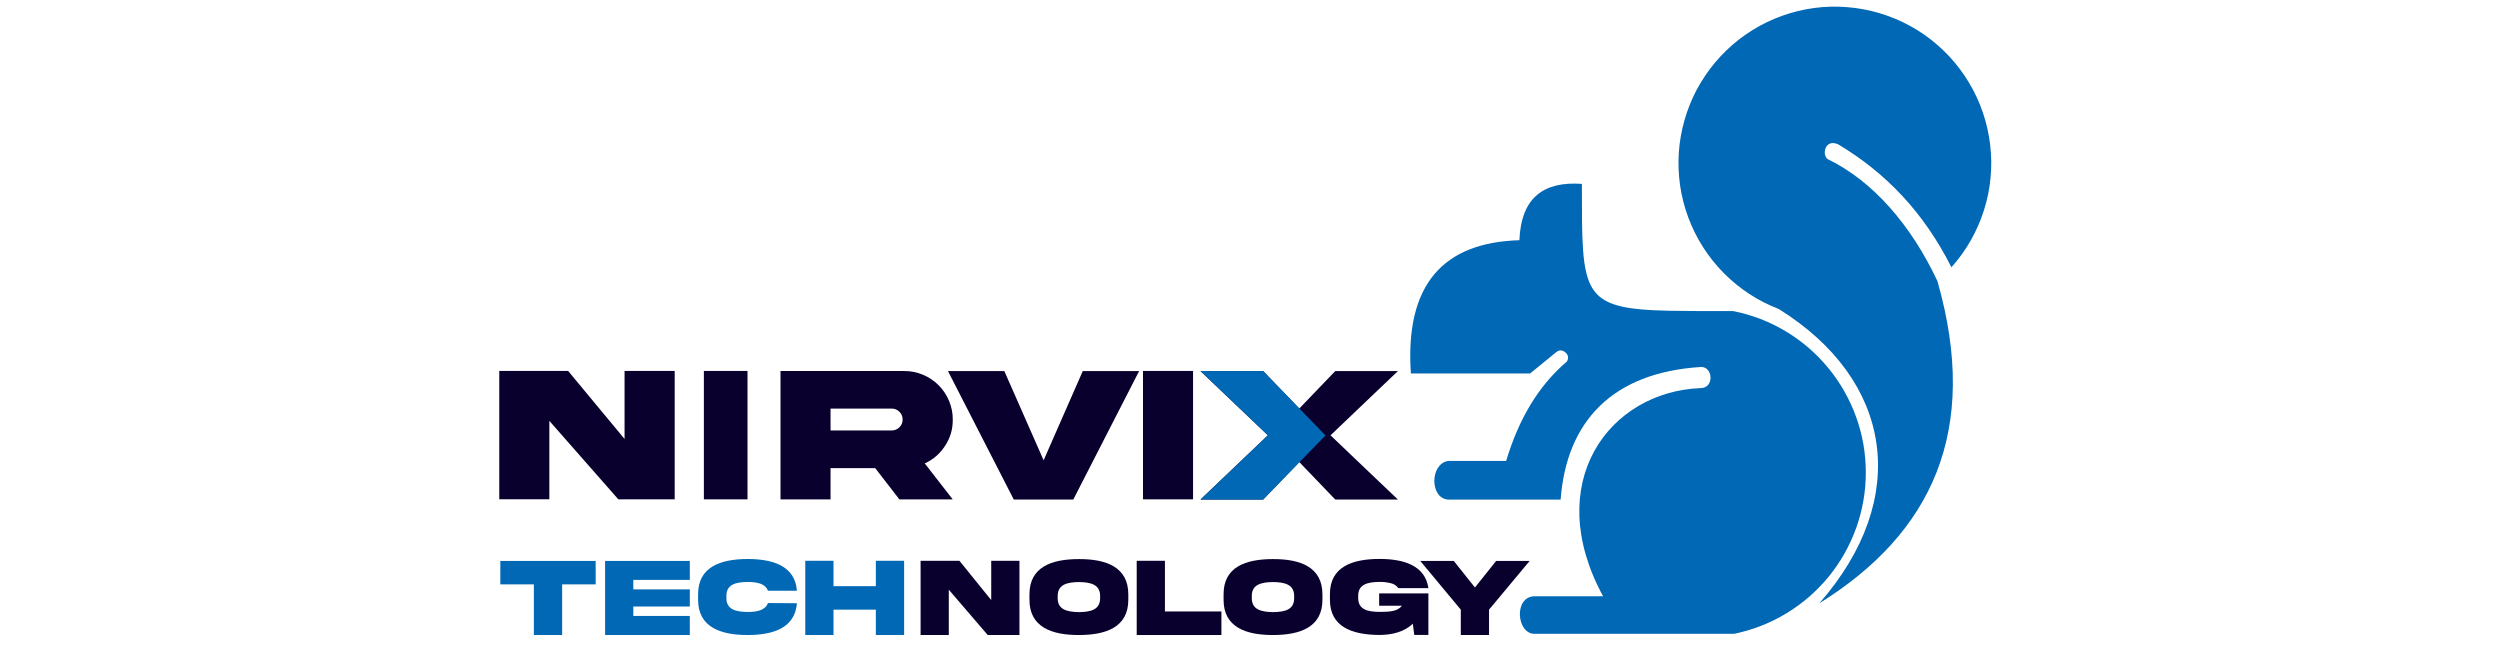 <svg xmlns="http://www.w3.org/2000/svg" xmlns:xlink="http://www.w3.org/1999/xlink" width="174" zoomAndPan="magnify" viewBox="0 0 130.5 33.75" height="45" preserveAspectRatio="xMidYMid meet" version="1.0"><defs><clipPath id="ade0b030f6"><path d="M 73 9 L 98 9 L 98 33.5 L 73 33.5 Z M 73 9 " clip-rule="nonzero"/></clipPath><clipPath id="30c774decb"><path d="M 26 29 L 32 29 L 32 33.5 L 26 33.5 Z M 26 29 " clip-rule="nonzero"/></clipPath><clipPath id="e66e1a74a9"><path d="M 31 29 L 37 29 L 37 33.5 L 31 33.5 Z M 31 29 " clip-rule="nonzero"/></clipPath><clipPath id="455e7c5850"><path d="M 36 29 L 42 29 L 42 33.5 L 36 33.5 Z M 36 29 " clip-rule="nonzero"/></clipPath><clipPath id="ed46dffca3"><path d="M 42 29 L 48 29 L 48 33.5 L 42 33.5 Z M 42 29 " clip-rule="nonzero"/></clipPath><clipPath id="5845507432"><path d="M 48 29 L 54 29 L 54 33.5 L 48 33.5 Z M 48 29 " clip-rule="nonzero"/></clipPath><clipPath id="f2a740ca93"><path d="M 53 29 L 59 29 L 59 33.5 L 53 33.5 Z M 53 29 " clip-rule="nonzero"/></clipPath><clipPath id="b18f0c64ea"><path d="M 59 29 L 64 29 L 64 33.5 L 59 33.5 Z M 59 29 " clip-rule="nonzero"/></clipPath><clipPath id="61bade58b2"><path d="M 63 29 L 70 29 L 70 33.5 L 63 33.5 Z M 63 29 " clip-rule="nonzero"/></clipPath><clipPath id="1224cf1585"><path d="M 69 29 L 75 29 L 75 33.5 L 69 33.5 Z M 69 29 " clip-rule="nonzero"/></clipPath><clipPath id="97c92528f8"><path d="M 74 29 L 80 29 L 80 33.5 L 74 33.5 Z M 74 29 " clip-rule="nonzero"/></clipPath></defs><g clip-path="url(#ade0b030f6)"><path fill="#0068b5" d="M 97.395 24.66 C 97.395 25.152 97.355 25.641 97.27 26.125 C 97.188 26.609 97.062 27.082 96.898 27.547 C 96.73 28.008 96.527 28.457 96.289 28.883 C 96.047 29.312 95.77 29.715 95.461 30.098 C 95.148 30.477 94.809 30.828 94.438 31.152 C 94.066 31.473 93.668 31.762 93.25 32.016 C 92.828 32.273 92.391 32.488 91.93 32.668 C 91.473 32.848 91.004 32.984 90.523 33.086 L 80.102 33.086 C 79.164 33.086 79.004 31.145 80.102 31.125 L 83.68 31.125 C 80.461 25.203 83.988 20.445 88.777 20.258 C 89.488 20.258 89.426 19.145 88.793 19.156 C 84.164 19.445 81.77 22 81.465 26.078 L 75.59 26.078 C 74.633 26.016 74.633 24.215 75.59 24.062 L 78.621 24.062 C 79.27 21.895 80.301 20.137 81.789 18.875 C 81.895 18.695 81.871 18.535 81.715 18.398 C 81.559 18.262 81.398 18.254 81.234 18.383 L 79.871 19.496 L 73.648 19.496 C 73.328 14.824 75.359 12.656 79.312 12.539 C 79.406 10.266 80.625 9.461 82.574 9.598 C 82.582 15.371 82.48 16.129 87.199 16.223 C 88.098 16.242 89.176 16.238 90.465 16.238 C 90.473 16.238 90.48 16.238 90.492 16.242 C 90.973 16.34 91.445 16.477 91.902 16.652 C 92.363 16.832 92.805 17.047 93.227 17.301 C 93.648 17.555 94.047 17.844 94.418 18.164 C 94.793 18.488 95.133 18.84 95.445 19.219 C 95.758 19.602 96.035 20.004 96.277 20.434 C 96.52 20.863 96.727 21.309 96.891 21.77 C 97.059 22.234 97.184 22.711 97.27 23.195 C 97.352 23.68 97.395 24.168 97.395 24.66 Z M 97.395 24.66 " fill-opacity="1" fill-rule="nonzero"/></g><path fill="#0068b5" d="M 101.133 14.672 C 103.379 22.523 100.812 27.859 94.969 31.492 C 99.789 25.988 98.801 19.828 92.848 16.129 C 92.309 15.922 91.797 15.66 91.312 15.344 C 90.832 15.027 90.387 14.664 89.98 14.254 C 89.574 13.844 89.215 13.395 88.902 12.906 C 88.594 12.422 88.336 11.906 88.133 11.367 C 87.93 10.824 87.789 10.27 87.703 9.699 C 87.621 9.125 87.598 8.555 87.633 7.977 C 87.672 7.402 87.77 6.836 87.93 6.277 C 88.086 5.723 88.301 5.191 88.57 4.68 C 88.844 4.172 89.164 3.695 89.535 3.254 C 89.906 2.812 90.32 2.414 90.777 2.059 C 91.234 1.707 91.723 1.402 92.242 1.152 C 92.762 0.902 93.305 0.711 93.863 0.574 C 94.426 0.438 94.996 0.363 95.574 0.348 C 96.152 0.336 96.723 0.383 97.289 0.488 C 97.859 0.594 98.406 0.762 98.941 0.984 C 99.473 1.207 99.977 1.484 100.449 1.812 C 100.922 2.145 101.355 2.52 101.75 2.941 C 102.145 3.367 102.488 3.824 102.785 4.32 C 103.082 4.816 103.324 5.336 103.508 5.883 C 103.695 6.43 103.82 6.992 103.887 7.566 C 103.957 8.137 103.961 8.711 103.906 9.289 C 103.852 9.863 103.738 10.426 103.562 10.977 C 103.387 11.527 103.156 12.051 102.871 12.555 C 102.586 13.055 102.25 13.52 101.863 13.953 C 100.418 11.074 98.422 9.012 95.961 7.539 C 95.277 7.219 95.082 8.062 95.402 8.305 C 97.77 9.449 99.758 11.75 101.133 14.672 Z M 101.133 14.672 " fill-opacity="1" fill-rule="nonzero"/><path fill="#0a002e" d="M 32.602 19.363 L 35.219 19.363 L 35.219 26.066 L 32.277 26.066 L 28.676 21.969 L 28.676 26.062 L 26.062 26.062 L 26.062 19.363 L 29.656 19.363 L 32.602 22.914 Z M 32.602 19.363 " fill-opacity="1" fill-rule="nonzero"/><path fill="#0a002e" d="M 36.742 19.363 L 39.02 19.363 L 39.02 26.066 L 36.742 26.066 Z M 36.742 19.363 " fill-opacity="1" fill-rule="nonzero"/><path fill="#0a002e" d="M 47.203 19.367 C 47.539 19.367 47.863 19.43 48.172 19.559 C 48.484 19.688 48.758 19.871 48.996 20.109 C 49.234 20.348 49.414 20.621 49.543 20.934 C 49.672 21.242 49.738 21.566 49.734 21.902 C 49.742 22.402 49.605 22.859 49.332 23.273 C 49.066 23.684 48.715 23.988 48.273 24.191 L 49.734 26.07 L 46.949 26.07 L 45.688 24.438 L 43.355 24.438 L 43.355 26.07 L 40.742 26.07 L 40.742 19.367 Z M 43.355 21.328 L 43.355 22.469 L 46.543 22.469 C 46.703 22.469 46.836 22.414 46.949 22.305 C 47.062 22.191 47.117 22.059 47.117 21.902 C 47.117 21.742 47.062 21.605 46.949 21.496 C 46.84 21.383 46.703 21.328 46.543 21.328 Z M 43.355 21.328 " fill-opacity="1" fill-rule="nonzero"/><path fill="#0a002e" d="M 54.477 24.027 L 56.52 19.371 L 59.461 19.371 L 56.027 26.074 L 52.918 26.074 L 49.484 19.371 L 52.426 19.371 Z M 54.477 24.027 " fill-opacity="1" fill-rule="nonzero"/><path fill="#0a002e" d="M 59.664 19.363 L 62.277 19.363 L 62.277 26.066 L 59.664 26.066 Z M 59.664 19.363 " fill-opacity="1" fill-rule="nonzero"/><path fill="#0a002e" d="M 69.699 19.371 L 72.969 19.371 L 69.453 22.723 L 71.336 24.52 L 72.969 26.074 L 69.699 26.074 L 67.82 24.117 L 65.938 26.074 L 62.668 26.074 L 66.184 22.723 L 62.668 19.371 L 65.938 19.371 L 67.82 21.328 Z M 69.699 19.371 " fill-opacity="1" fill-rule="nonzero"/><path fill="#0068b5" d="M 65.938 19.371 L 69.191 22.73 L 65.938 26.074 L 62.668 26.074 L 66.184 22.723 L 62.668 19.371 Z M 65.938 19.371 " fill-opacity="1" fill-rule="nonzero"/><g clip-path="url(#30c774decb)"><path fill="#0068b5" d="M 27.867 33.148 L 27.867 30.504 L 26.117 30.504 L 26.117 29.281 L 31.094 29.281 L 31.094 30.504 L 29.344 30.504 L 29.344 33.148 Z M 27.867 33.148 " fill-opacity="1" fill-rule="nonzero"/></g><g clip-path="url(#e66e1a74a9)"><path fill="#0068b5" d="M 31.586 29.281 L 36.008 29.281 L 36.008 30.27 L 33.059 30.27 L 33.059 30.766 L 36.008 30.766 L 36.008 31.66 L 33.059 31.66 L 33.059 32.152 L 36.008 32.152 L 36.008 33.148 L 31.586 33.148 Z M 31.586 29.281 " fill-opacity="1" fill-rule="nonzero"/></g><g clip-path="url(#455e7c5850)"><path fill="#0068b5" d="M 41.598 31.488 C 41.504 32.766 40.383 33.148 39.023 33.148 C 37.605 33.148 36.438 32.734 36.441 31.301 L 36.441 31.023 C 36.438 29.594 37.605 29.184 39.023 29.18 C 40.383 29.18 41.504 29.562 41.598 30.836 L 40.086 30.836 C 39.949 30.465 39.527 30.379 39.023 30.379 C 38.422 30.387 37.91 30.496 37.918 31.117 L 37.918 31.211 C 37.91 31.824 38.422 31.938 39.023 31.945 C 39.527 31.945 39.953 31.852 40.086 31.48 Z M 41.598 31.488 " fill-opacity="1" fill-rule="nonzero"/></g><g clip-path="url(#ed46dffca3)"><path fill="#0068b5" d="M 43.508 31.824 L 43.508 33.148 L 42.035 33.148 L 42.035 29.273 L 43.508 29.273 L 43.508 30.598 L 45.719 30.598 L 45.719 29.273 L 47.195 29.273 L 47.195 33.148 L 45.719 33.148 L 45.719 31.824 Z M 43.508 31.824 " fill-opacity="1" fill-rule="nonzero"/></g><g clip-path="url(#5845507432)"><path fill="#0a002e" d="M 51.742 29.273 L 53.215 29.273 L 53.215 33.148 L 51.559 33.148 L 49.527 30.781 L 49.527 33.148 L 48.055 33.148 L 48.055 29.273 L 50.082 29.273 L 51.742 31.324 Z M 51.742 29.273 " fill-opacity="1" fill-rule="nonzero"/></g><g clip-path="url(#f2a740ca93)"><path fill="#0a002e" d="M 58.898 31.027 L 58.898 31.305 C 58.902 32.734 57.742 33.148 56.32 33.148 C 54.898 33.152 53.734 32.734 53.738 31.305 L 53.738 31.027 C 53.734 29.594 54.898 29.184 56.32 29.184 C 57.742 29.18 58.898 29.598 58.898 31.027 Z M 57.426 31.121 C 57.434 30.504 56.922 30.391 56.32 30.383 C 55.715 30.391 55.207 30.504 55.211 31.121 L 55.211 31.211 C 55.203 31.832 55.715 31.941 56.32 31.953 C 56.922 31.945 57.434 31.836 57.426 31.211 Z M 57.426 31.121 " fill-opacity="1" fill-rule="nonzero"/></g><g clip-path="url(#b18f0c64ea)"><path fill="#0a002e" d="M 60.809 29.273 L 60.809 31.918 L 63.758 31.918 L 63.758 33.148 L 59.336 33.148 L 59.336 29.273 Z M 60.809 29.273 " fill-opacity="1" fill-rule="nonzero"/></g><g clip-path="url(#61bade58b2)"><path fill="#0a002e" d="M 69.031 31.027 L 69.031 31.305 C 69.035 32.734 67.871 33.148 66.453 33.148 C 65.031 33.152 63.863 32.734 63.871 31.305 L 63.871 31.027 C 63.863 29.594 65.027 29.184 66.453 29.184 C 67.875 29.18 69.031 29.598 69.031 31.027 Z M 67.555 31.121 C 67.562 30.504 67.055 30.391 66.453 30.383 C 65.848 30.391 65.336 30.504 65.344 31.121 L 65.344 31.211 C 65.336 31.832 65.848 31.941 66.453 31.953 C 67.055 31.945 67.566 31.836 67.555 31.211 Z M 67.555 31.121 " fill-opacity="1" fill-rule="nonzero"/></g><g clip-path="url(#1224cf1585)"><path fill="#0a002e" d="M 71.992 30.977 L 74.562 30.977 L 74.562 33.145 L 73.824 33.145 L 73.75 32.555 C 73.312 32.988 72.645 33.145 72.004 33.145 C 70.582 33.137 69.418 32.727 69.422 31.301 L 69.422 31.02 C 69.418 29.59 70.582 29.18 72.004 29.176 C 73.312 29.176 74.395 29.535 74.562 30.699 L 72.992 30.699 C 72.891 30.562 72.758 30.477 72.59 30.441 C 72.398 30.395 72.203 30.371 72.004 30.375 C 71.398 30.383 70.891 30.496 70.898 31.109 L 70.898 31.203 C 70.887 31.824 71.398 31.934 72.004 31.941 C 72.586 31.941 72.957 31.906 73.18 31.621 L 71.992 31.621 Z M 71.992 30.977 " fill-opacity="1" fill-rule="nonzero"/></g><g clip-path="url(#97c92528f8)"><path fill="#0a002e" d="M 76.992 30.668 L 78.098 29.281 L 79.848 29.281 L 77.727 31.824 L 77.727 33.148 L 76.254 33.148 L 76.254 31.824 L 74.137 29.281 L 75.887 29.281 Z M 76.992 30.668 " fill-opacity="1" fill-rule="nonzero"/></g></svg>